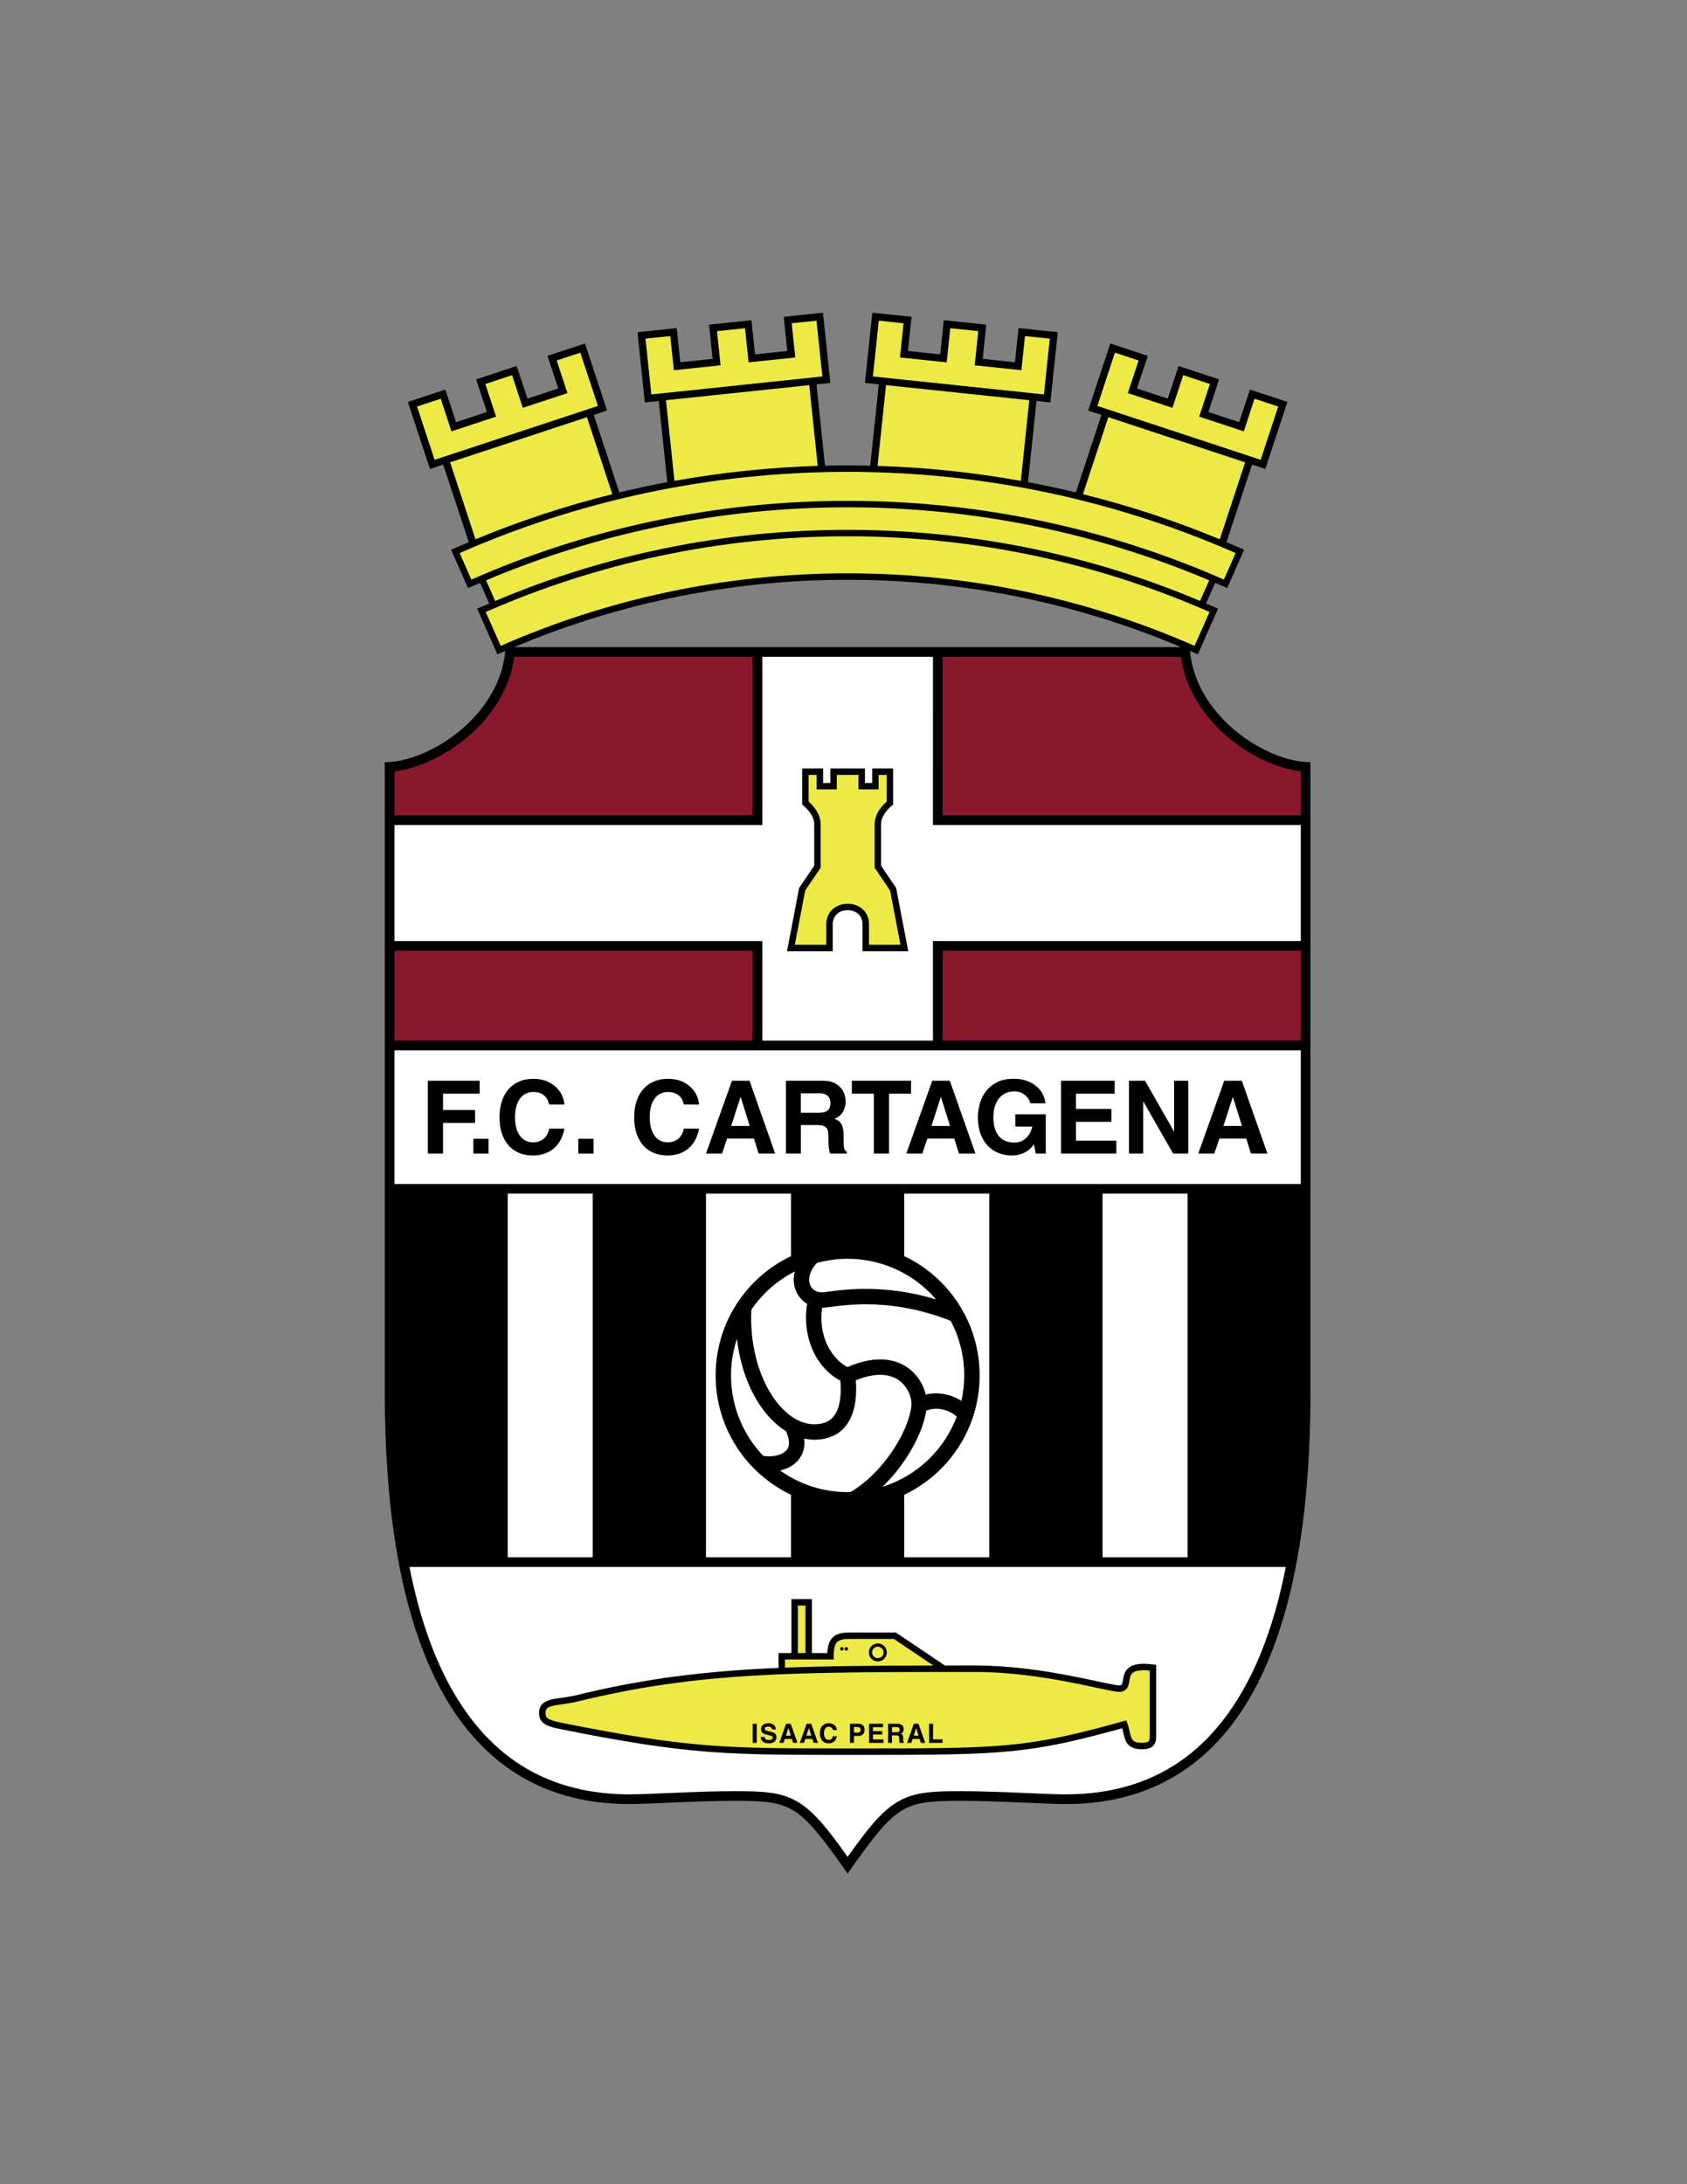 <?xml version="1.0" encoding="iso-8859-1"?>
<!-- Generator: Adobe Illustrator 24.0.1, SVG Export Plug-In . SVG Version: 6.00 Build 0)  -->
<svg version="1.1" id="Layer_1" xmlns="http://www.w3.org/2000/svg" xmlns:xlink="http://www.w3.org/1999/xlink" x="0px" y="0px"
	 viewBox="0 0 612 792" style="enable-background:new 0 0 612 792;" xml:space="preserve">
<rect x="0" y="0" width="612" height="792" fill="#808080" stroke="none"/>
<path d="M473.747,276.311c-7.548-0.416-17.646-4.611-25.973-11.663c-8.352-7.048-14.935-16.852-16.065-28.418l-0.02-0.197
	c0.594,0.258,1.194,0.503,1.785,0.765l1.069,0.474l0.474-1.069l6.859-15.488l-1.067-0.473c-1.093-0.485-2.2-0.94-3.3-1.413
	l3.314-7.479c1.098,0.473,2.206,0.928,3.297,1.413l1.068,0.476l0.473-1.07l5.677-12.819l-1.067-0.473
	c-1.768-0.784-3.557-1.531-5.339-2.287l9.275-28.126l4.804,1.585l8.019-24.311l-13.589-4.478l-3.902,11.829l-11.183-3.689
	l3.9-11.833l-14.699-4.844l-3.902,11.83l-11.185-3.687l3.902-11.835l-13.591-4.478l-8.013,24.31l1.248,0.411l3.558,1.173
	l-9.266,28.101c-5.74-1.382-11.537-2.623-17.383-3.72l3.092-29.44l5.033,0.529l2.677-25.46l-14.23-1.494l-1.301,12.389l-11.714-1.23
	l1.301-12.391l-15.392-1.618l-1.302,12.39l-11.712-1.229l1.303-12.392l-14.228-1.494l-2.678,25.456l1.308,0.137l3.728,0.392
	l-3.101,29.498c-2.73-0.063-5.464-0.108-8.21-0.108c-2.746,0-5.48,0.046-8.21,0.108l-3.102-29.498l5.035-0.529l-0.137-1.306
	l-2.539-24.15l-14.229,1.495l1.303,12.389l-11.714,1.231l-1.304-12.389l-15.389,1.618l1.301,12.389l-11.714,1.231l-1.301-12.389
	l-14.231,1.495l2.677,25.459l5.034-0.529l3.094,29.44c-5.848,1.097-11.645,2.338-17.386,3.72l-9.265-28.1l4.805-1.585l-0.411-1.249
	l-7.605-23.062l-13.588,4.478l3.903,11.832l-11.186,3.689l-3.902-11.829l-14.696,4.845l3.9,11.831l-11.184,3.689l-3.902-11.831
	l-13.589,4.481l8.016,24.311l4.81-1.586l9.274,28.128c-1.783,0.756-3.571,1.502-5.339,2.287l-1.067,0.473l6.149,13.887l1.068-0.473
	c1.092-0.484,2.199-0.94,3.298-1.413l3.312,7.479c-1.099,0.473-2.206,0.928-3.299,1.413l-1.066,0.473l7.332,16.557l1.069-0.474
	c0.592-0.263,1.192-0.507,1.785-0.765l-0.018,0.2c-1.131,11.563-7.714,21.367-16.066,28.415
	c-8.327,7.051-18.422,11.247-25.973,11.663l-1.651,0.097v228.825c0.01,38.719,4.767,75.72,18.217,103.283
	c13.388,27.567,35.932,45.695,70.508,45.636c8.322-0.004,24.064-1.168,38.611-1.168c10.244-0.005,15.841,0.448,20.872,3.506
	c5.076,3.052,10.044,9.147,18.257,20.862l1.434,2.037l1.434-2.037c8.214-11.715,13.181-17.811,18.257-20.862
	c5.031-3.058,10.629-3.511,20.872-3.506c14.547,0,30.291,1.164,38.612,1.168c34.576,0.06,57.119-18.068,70.507-45.636
	c13.45-27.563,18.207-64.565,18.217-103.283V276.405L473.747,276.311z M186.538,234.651c37.185-15.715,78.05-24.422,120.962-24.424
	c42.913,0.002,83.779,8.709,120.962,24.424H186.538z"/>
<path style="fill:#89182C;" d="M445.516,267.327c8.321,7.004,18.108,11.389,26.378,12.338v15.998h-129.94l0.004-57.508h86.451
	C430.076,250.169,437.028,260.164,445.516,267.327z"/>
<rect x="143.107" y="344.718" style="fill:#89182C;" width="129.936" height="32.624"/>
<rect x="143.107" y="380.845" style="fill:#FFFFFF;" width="328.786" height="48.471"/>
<rect x="341.957" y="344.716" style="fill:#89182C;" width="129.937" height="32.625"/>
<polygon style="fill:#FFFFFF;" points="338.45,341.212 338.45,377.341 276.549,377.341 276.549,341.213 143.107,341.213 
	143.107,299.165 276.55,299.165 276.55,238.155 338.453,238.155 338.45,299.167 471.894,299.167 471.894,341.212 "/>
<path style="fill:#89182C;" d="M169.485,267.327c8.489-7.163,15.439-17.158,17.104-29.172h86.455v57.508H143.107v-15.997
	C151.377,278.716,161.163,274.331,169.485,267.327z"/>
<path style="fill:#FFFFFF;" d="M454.034,606.977c-13.133,26.731-34.076,43.611-67.359,43.671
	c-8.061,0.002-23.911-1.167-38.612-1.169c-10.236,0.004-16.674,0.381-22.686,4.015c-5.613,3.427-10.437,9.349-17.876,19.814
	c-7.436-10.465-12.263-16.387-17.875-19.814c-6.011-3.634-12.454-4.011-22.688-4.015c-14.7,0.002-30.551,1.171-38.611,1.169
	c-33.283-0.06-54.228-16.94-67.36-43.671c-5.553-11.355-9.6-24.503-12.432-38.8h317.932
	C463.634,582.475,459.587,595.622,454.034,606.977z"/>
<path d="M160.721,418.288h-5.519v-26.416h18.801v4.671h-13.282v5.961h11.626v4.673h-11.626V418.288z"/>
<path d="M177.24,418.288h-5.518v-5.371h5.518V418.288z"/>
<path d="M199.241,400.517c-0.123-0.392-0.275-0.851-0.46-1.379c-0.185-0.528-0.491-1.024-0.92-1.491
	c-0.43-0.465-1-0.864-1.711-1.195c-0.712-0.331-1.631-0.497-2.759-0.497c-0.662,0-1.374,0.129-2.135,0.387
	c-0.76,0.257-1.471,0.73-2.133,1.416c-0.663,0.688-1.209,1.632-1.638,2.833c-0.43,1.201-0.644,2.735-0.644,4.599
	c0,1.178,0.122,2.313,0.367,3.403c0.245,1.092,0.632,2.055,1.159,2.889c0.527,0.834,1.201,1.496,2.023,1.985
	c0.821,0.492,1.821,0.737,2.999,0.737c1.545,0,2.819-0.424,3.826-1.27c1.005-0.847,1.68-2.079,2.023-3.698h5.519
	c-0.271,1.447-0.712,2.767-1.324,3.956c-0.614,1.19-1.398,2.213-2.354,3.071c-0.957,0.859-2.086,1.527-3.385,2.006
	c-1.301,0.477-2.772,0.717-4.416,0.717c-1.766,0-3.385-0.294-4.855-0.883c-1.473-0.589-2.741-1.466-3.809-2.631
	c-1.066-1.165-1.901-2.612-2.502-4.342c-0.601-1.729-0.9-3.734-0.9-6.016c0-2.304,0.313-4.328,0.938-6.07
	c0.625-1.74,1.483-3.193,2.575-4.358c1.092-1.166,2.379-2.043,3.863-2.631c1.483-0.589,3.072-0.883,4.765-0.883
	c1.986,0,3.68,0.307,5.077,0.919c1.398,0.614,2.558,1.38,3.478,2.3c0.919,0.92,1.605,1.925,2.06,3.016
	c0.454,1.093,0.718,2.129,0.791,3.109H199.241z"/>
<path d="M215.319,418.288h-5.52v-5.371h5.52V418.288z"/>
<path d="M248.1,400.517c-0.122-0.392-0.275-0.851-0.459-1.379c-0.184-0.528-0.491-1.024-0.92-1.491c-0.43-0.465-1-0.864-1.711-1.195
	c-0.712-0.331-1.631-0.497-2.76-0.497c-0.662,0-1.373,0.129-2.134,0.387c-0.76,0.257-1.472,0.73-2.134,1.416
	c-0.662,0.688-1.208,1.632-1.637,2.833c-0.43,1.201-0.645,2.735-0.645,4.599c0,1.178,0.123,2.313,0.368,3.403
	c0.245,1.092,0.632,2.055,1.159,2.889c0.526,0.834,1.201,1.496,2.023,1.985c0.821,0.492,1.821,0.737,2.998,0.737
	c1.546,0,2.82-0.424,3.826-1.27c1.006-0.847,1.681-2.079,2.023-3.698h5.52c-0.271,1.447-0.712,2.767-1.324,3.956
	c-0.614,1.19-1.398,2.213-2.355,3.071c-0.956,0.859-2.085,1.527-3.385,2.006c-1.3,0.477-2.771,0.717-4.415,0.717
	c-1.766,0-3.385-0.294-4.856-0.883c-1.472-0.589-2.74-1.466-3.808-2.631c-1.067-1.165-1.901-2.612-2.502-4.342
	c-0.601-1.729-0.901-3.734-0.901-6.016c0-2.304,0.313-4.328,0.938-6.07c0.625-1.74,1.483-3.193,2.575-4.358
	c1.092-1.166,2.379-2.043,3.863-2.631c1.483-0.589,3.072-0.883,4.765-0.883c1.986,0,3.679,0.307,5.077,0.919
	c1.398,0.614,2.557,1.38,3.477,2.3c0.92,0.92,1.606,1.925,2.061,3.016c0.454,1.093,0.717,2.129,0.791,3.109H248.1z"/>
<path d="M261.934,418.288h-5.814l9.419-26.416h6.365l9.308,26.416h-5.997l-1.692-5.445h-9.749L261.934,418.288z M265.245,408.28
	h6.732l-3.274-10.447h-0.073L265.245,408.28z"/>
<path d="M285.111,391.872h13.355c1.766,0,3.188,0.283,4.268,0.847c1.079,0.565,1.919,1.245,2.52,2.042
	c0.601,0.798,1.006,1.619,1.214,2.465c0.209,0.847,0.313,1.552,0.313,2.115c0,1.471-0.349,2.778-1.048,3.919
	c-0.7,1.141-1.711,1.931-3.035,2.372c0.538,0.245,1.017,0.496,1.435,0.754c0.416,0.258,0.766,0.626,1.049,1.104
	c0.28,0.478,0.496,1.099,0.644,1.858c0.146,0.761,0.221,1.753,0.221,2.979c0,0.956,0.005,1.754,0.019,2.392
	c0.012,0.639,0.055,1.147,0.128,1.527c0.074,0.379,0.19,0.674,0.351,0.883c0.158,0.208,0.387,0.361,0.681,0.459v0.699h-6.107
	c-0.197-0.638-0.345-1.343-0.442-2.115c-0.098-0.772-0.147-1.846-0.147-3.219c0-0.907-0.03-1.675-0.092-2.3
	c-0.062-0.625-0.233-1.141-0.515-1.546c-0.282-0.404-0.712-0.699-1.288-0.883c-0.576-0.184-1.379-0.275-2.409-0.275h-5.703v10.338
	h-5.408V391.872z M296.995,403.498c1.446,0,2.52-0.27,3.219-0.809c0.699-0.541,1.049-1.473,1.049-2.797
	c0-0.344-0.05-0.718-0.147-1.122c-0.099-0.404-0.289-0.778-0.57-1.123c-0.283-0.342-0.676-0.63-1.178-0.864
	c-0.503-0.233-1.159-0.349-1.969-0.349h-6.88v7.064H296.995z"/>
<path d="M322.528,418.288h-5.518v-21.745h-7.984v-4.671h21.486v4.671h-7.984V418.288z"/>
<path d="M334.597,418.288h-5.813l9.418-26.416h6.365l9.308,26.416h-5.997l-1.693-5.445h-9.748L334.597,418.288z M337.907,408.28
	h6.733l-3.274-10.447h-0.074L337.907,408.28z"/>
<path d="M368.333,404.05h11.039v14.238h-3.68l-0.552-3.31c-0.344,0.417-0.742,0.858-1.195,1.324c-0.454,0.466-1,0.895-1.638,1.287
	c-0.638,0.393-1.397,0.724-2.28,0.994c-0.884,0.268-1.927,0.404-3.129,0.404c-1.595,0-3.12-0.288-4.579-0.864
	c-1.46-0.576-2.755-1.435-3.882-2.575c-1.129-1.141-2.023-2.576-2.686-4.305c-0.662-1.73-0.993-3.759-0.993-6.09
	c0-1.79,0.251-3.524,0.755-5.206c0.502-1.679,1.281-3.168,2.336-4.468c1.055-1.301,2.391-2.343,4.011-3.129
	c1.618-0.785,3.531-1.177,5.739-1.177h0.073c2.011,0,3.734,0.294,5.169,0.883c1.436,0.588,2.618,1.324,3.551,2.208
	c0.933,0.883,1.624,1.845,2.078,2.887c0.454,1.043,0.718,2.018,0.792,2.926h-5.52c0-0.246-0.116-0.613-0.349-1.103
	c-0.234-0.491-0.589-0.976-1.066-1.453c-0.479-0.48-1.081-0.896-1.804-1.252c-0.725-0.354-1.576-0.533-2.558-0.533
	c-0.98,0-1.932,0.179-2.852,0.533c-0.919,0.356-1.729,0.914-2.427,1.674c-0.7,0.761-1.258,1.742-1.675,2.943
	c-0.417,1.202-0.625,2.649-0.625,4.342c0,1.815,0.227,3.305,0.68,4.47c0.454,1.166,1.043,2.092,1.766,2.778
	c0.724,0.687,1.546,1.165,2.467,1.435c0.919,0.27,1.845,0.404,2.777,0.404c0.294,0,0.741-0.055,1.342-0.165
	c0.602-0.111,1.227-0.362,1.877-0.754c0.649-0.393,1.27-0.976,1.857-1.748c0.589-0.773,1.03-1.821,1.324-3.146h-6.144V404.05z"/>
<path d="M404.353,396.543h-14.018v5.557h12.877v4.672h-12.877v6.843h14.644v4.673h-20.053v-26.416h19.427V396.543z"/>
<path d="M425.95,391.872h5.15v26.416h-5.519l-10.78-18.837h-0.072v18.837h-5.151v-26.416h5.813l10.485,18.395h0.074V391.872z"/>
<path d="M440.52,418.288h-5.813l9.419-26.416h6.364l9.309,26.416h-5.997l-1.692-5.445h-9.75L440.52,418.288z M443.831,408.28h6.731
	l-3.273-10.447h-0.074L443.831,408.28z"/>
<rect x="184.181" y="432.819" style="fill:#FFFFFF;" width="30.854" height="131.852"/>
<rect x="399.965" y="432.819" style="fill:#FFFFFF;" width="30.854" height="131.852"/>
<g>
	<path style="fill:#FFFFFF;" d="M259.612,498.746c0.002-19.098,11.182-35.577,27.351-43.266v-22.661h-30.854v131.853h30.854v-22.659
		C270.794,534.323,259.614,517.842,259.612,498.746z"/>
	<path style="fill:#FFFFFF;" d="M328.037,432.819v22.662c16.168,7.689,27.35,24.168,27.351,43.265
		c-0.001,19.095-11.183,35.575-27.351,43.266v22.66h30.855V432.819H328.037z"/>
</g>
<path style="fill:#FFFFFF;" d="M348.781,507.958c-2.622-1.679-5.824-2.701-9.206-2.729c-1.237-0.001-2.503,0.148-3.752,0.469
	c-0.558-2.383-1.705-4.857-3.573-7.073c-2.723-3.236-7.167-5.725-12.953-5.698c-3.482,0-7.417,0.863-11.835,2.782
	c-4.049-1.967-9.549-8.313-9.486-17.86c0-1.16,0.09-2.377,0.259-3.638c1.388-0.027,3.024-0.351,5.692-0.653
	c2.622-0.307,6.04-0.612,10.116-0.614c8.082,0.002,18.743,1.203,30.837,6.005c3.136,5.906,4.919,12.638,4.919,19.798
	C349.799,501.912,349.44,504.991,348.781,507.958z"/>
<path style="fill:#FFFFFF;" d="M337.409,468.835c0.749,0.75,1.464,1.536,2.154,2.34c-9.838-2.979-18.58-3.818-25.52-3.818
	c-4.357,0-8.009,0.329-10.77,0.653c-2.703,0.329-4.761,0.639-5.06,0.615c-2.954-0.089-4.571-1.836-4.671-4.64
	c0-1.65,0.719-3.779,2.781-6.038c3.56-0.972,7.303-1.501,11.175-1.501C319.188,456.446,329.745,461.177,337.409,468.835z"/>
<path style="fill:#FFFFFF;" d="M277.588,468.835c3.138-3.136,6.768-5.771,10.754-7.8c-0.248,0.99-0.385,1.98-0.384,2.95
	c-0.007,2.779,1.033,5.386,2.886,7.255c0.577,0.587,1.238,1.087,1.953,1.514c-0.273,1.758-0.408,3.46-0.408,5.095
	c0.063,11.595,6.268,19.645,12.471,22.776c0.086,1.091,0.143,2.143,0.143,3.109c0.004,4.928-1.1,8.117-2.647,9.951
	c-1.551,1.818-3.638,2.735-6.91,2.765c-5.372,0.036-11.098-3.735-15.55-10.691c-4.43-6.916-7.404-16.773-7.399-27.869
	c0-0.995,0.042-2.011,0.092-3.025C274.069,472.703,275.741,470.684,277.588,468.835z"/>
<path style="fill:#FFFFFF;" d="M265.199,498.746c0-4.654,0.761-9.121,2.147-13.306c1.027,9.024,3.843,17.06,7.844,23.327
	c2.764,4.321,6.149,7.858,9.959,10.194c0.798,1.765,1.085,3.171,1.083,4.21c-0.049,1.778-0.632,2.637-1.859,3.523
	c-1.235,0.849-3.265,1.391-5.477,1.383c-0.658,0-1.331-0.062-2.001-0.149C269.65,520.33,265.199,510.073,265.199,498.746z"/>
<path style="fill:#FFFFFF;" d="M282.989,533.21c1.597-0.365,3.126-0.964,4.498-1.878c2.524-1.631,4.379-4.623,4.33-8.16
	c0-0.507-0.047-1.026-0.113-1.549c1.223,0.259,2.469,0.411,3.741,0.417c0.046,0,0.093,0.001,0.138,0.001
	c4.345,0,8.377-1.528,11.057-4.773c2.713-3.266,3.949-7.833,3.952-13.534c-0.001-1.033-0.057-2.117-0.138-3.229
	c3.518-1.436,6.454-1.991,8.843-1.991c4.235,0.027,6.863,1.626,8.706,3.739c1.823,2.103,2.662,4.899,2.64,6.685
	c0.056,3.426-2.169,9.918-6.214,16.166c-3.905,6.117-9.472,12.133-15.869,15.916c-0.354,0.008-0.705,0.026-1.061,0.026
	C298.352,541.046,289.905,538.14,282.989,533.21z"/>
<path style="fill:#FFFFFF;" d="M337.409,528.656c-4.785,4.781-10.698,8.422-17.31,10.482c3.526-3.385,6.572-7.183,9.034-11.021
	c3.727-5.886,6.172-11.708,6.874-16.605c1.131-0.477,2.331-0.694,3.567-0.695c2.791-0.036,5.698,1.233,7.517,2.832
	C344.951,519.332,341.628,524.433,337.409,528.656z"/>
<path d="M329.499,344.928l-4.401-22.941l-5.48-8.078v-15.116c-0.013-1.68,0.919-3.377,1.934-4.643
	c0.504-0.628,1.011-1.146,1.392-1.5c0.378-0.353,0.602-0.524,0.602-0.527l0.453-0.352v-13.128h-7.593v5.257h-2.63l0.002-5.257
	h-12.554v5.257h-2.629v-5.257h-7.591v13.128l0.452,0.352c0,0,0.224,0.173,0.602,0.527c1.163,1.055,3.372,3.627,3.324,6.143v15.119
	l-5.48,8.075l-4.4,22.941h16.599v-9.927c0.036-2.761,2.007-4.922,5.4-4.966c3.395,0.044,5.365,2.205,5.401,4.966v9.927H329.499z"/>
<path style="fill:#EDE947;" d="M307.499,327.701c-2.247-0.004-4.204,0.79-5.578,2.124c-1.38,1.326-2.162,3.182-2.159,5.177v7.589
	h-11.435l3.776-19.689l5.615-8.276v-15.833c-0.084-4.085-3.194-7.088-4.381-8.125v-9.689h2.92l0.003,5.256h7.298v-5.256h7.882
	l0.003,5.256h7.297v-5.256h2.92l0.003,9.688c-1.185,1.034-4.298,4.039-4.38,8.126v15.836l5.612,8.273l3.777,19.689h-11.437v-7.589
	c0.005-1.996-0.777-3.852-2.156-5.177C311.702,328.491,309.745,327.696,307.499,327.701z"/>
<path d="M418.415,603.55c-1.307-0.169-2.452-0.251-3.461-0.251c-2.565,0-4.323,0.515-5.523,1.485
	c-1.813,1.499-1.888,3.589-2.121,4.84c-0.103,0.648-0.258,1.085-0.387,1.23c-0.125,0.128-0.202,0.253-0.923,0.278
	c-1.573,0.034-8.759-1.775-18.186-3.583c-9.492-1.807-21.508-3.62-33.595-3.62c-3.92,0-7.719,0-11.421,0.003l-17.814-11.976h-16.998
	c-2.744-0.005-4.848,0.528-6.214,2.104c-1.141,1.349-1.546,3.116-1.644,5.342h-5.575v-19.561h-7.446v19.561h-4.67v5.391
	c-26.607,1.143-48.505,3.796-73.716,9.973c-3.023,0.746-6.036,0.894-8.478,1.445c-1.221,0.285-2.339,0.667-3.242,1.439
	c-0.916,0.766-1.455,1.987-1.435,3.36c-0.04,1.465,0.425,2.986,1.755,3.932c1.29,0.936,3.082,1.456,5.9,2.032
	c46.748,9.356,60.114,9.371,105.641,9.364c1.541,0,3.054,0,4.523,0c50.146,0,59.904-0.288,93.715-9.674
	c0.415,1.438,0.601,2.979,1.222,4.433c0.744,1.866,2.699,3.286,5.854,3.199c2.17,0.011,3.693-0.491,4.538-1.699
	c0.787-1.198,0.696-2.441,0.718-3.555v-25.361L418.415,603.55z"/>
<rect x="289.445" y="582.173" style="fill:#EDE947;" width="2.774" height="17.229"/>
<path style="fill:#EDE947;" d="M284.771,601.738h17.667v-1.168c-0.011-2.616,0.393-4.191,1.103-4.986
	c0.678-0.797,1.932-1.288,4.445-1.291h16.286l14.345,9.643c-20.707,0.024-38.129,0.145-53.847,0.762V601.738z"/>
<path style="fill:#EDE947;" d="M417.096,629.043c0.021,1.145-0.069,1.944-0.304,2.226c-0.177,0.271-0.695,0.684-2.614,0.694
	c-2.687-0.087-3.135-0.692-3.716-1.813c-0.557-1.188-0.699-3.205-1.526-5.337l-0.389-0.977l-1.01,0.283
	c-35.569,9.9-43.9,9.875-98.673,9.883c-45.58-0.004-58.494,0.01-105.183-9.319c-2.713-0.532-4.279-1.089-4.966-1.617
	c-0.645-0.525-0.772-0.857-0.811-2.056c0.02-0.872,0.227-1.221,0.628-1.593c1.21-1.25,5.849-1.256,10.746-2.383
	c43.938-10.765,77.664-10.77,144.942-10.77c11.855,0,23.74,1.787,33.158,3.579c9.482,1.795,16.214,3.589,18.622,3.624
	c1.534,0.079,2.821-0.848,3.203-1.934c0.6-1.537,0.477-3.071,1.016-4.073c0.495-0.913,1.282-1.773,4.734-1.827
	c0.628,0,1.341,0.036,2.142,0.114V629.043z"/>
<path d="M315.192,599.176c0-1.8,1.458-3.26,3.26-3.26l0,0c1.799,0,3.259,1.46,3.259,3.26l0,0c0,1.801-1.46,3.26-3.259,3.26l0,0
	C316.65,602.435,315.192,600.977,315.192,599.176L315.192,599.176z"/>
<path style="fill:#EDE947;" d="M316.358,599.176c0.002,1.153,0.939,2.091,2.094,2.093l0,0c1.153-0.002,2.089-0.939,2.091-2.093l0,0
	c-0.002-1.153-0.938-2.09-2.091-2.092l0,0C317.298,597.086,316.36,598.022,316.358,599.176L316.358,599.176z"/>
<path d="M306.039,597.893c0,0.348-0.284,0.632-0.632,0.632c-0.348,0-0.632-0.284-0.632-0.632c0-0.348,0.284-0.632,0.632-0.632
	C305.755,597.261,306.039,597.545,306.039,597.893z"/>
<path d="M307.631,597.893c0,0.348-0.284,0.632-0.632,0.632c-0.348,0-0.633-0.284-0.633-0.632c0-0.348,0.285-0.632,0.633-0.632
	C307.347,597.261,307.631,597.545,307.631,597.893z"/>
<path d="M274.517,631.962h-1.446v-6.919h1.446V631.962z"/>
<path d="M277.378,629.832c0,0.096,0.018,0.209,0.053,0.338c0.036,0.128,0.104,0.25,0.207,0.366c0.103,0.115,0.251,0.213,0.443,0.293
	c0.192,0.081,0.446,0.121,0.762,0.121c0.173,0,0.346-0.013,0.516-0.039c0.17-0.025,0.324-0.07,0.462-0.135
	c0.139-0.064,0.251-0.154,0.337-0.271c0.088-0.115,0.131-0.266,0.131-0.452c0-0.135-0.03-0.247-0.092-0.337
	c-0.061-0.09-0.147-0.165-0.26-0.227c-0.112-0.061-0.246-0.114-0.4-0.159s-0.321-0.09-0.501-0.136l-0.742-0.173
	c-0.282-0.064-0.556-0.135-0.818-0.211c-0.264-0.078-0.496-0.189-0.699-0.333c-0.202-0.146-0.366-0.335-0.491-0.568
	c-0.125-0.235-0.188-0.542-0.188-0.921c0-0.129,0.014-0.27,0.043-0.424c0.029-0.154,0.079-0.311,0.15-0.468
	c0.071-0.157,0.168-0.312,0.294-0.462c0.125-0.15,0.287-0.283,0.486-0.394c0.199-0.113,0.437-0.204,0.714-0.275
	c0.275-0.07,0.601-0.106,0.973-0.106c0.527,0,0.964,0.076,1.311,0.231c0.347,0.154,0.623,0.343,0.828,0.568
	c0.206,0.225,0.351,0.467,0.434,0.727c0.084,0.26,0.126,0.496,0.126,0.708h-1.388c-0.014-0.077-0.034-0.176-0.063-0.294
	c-0.029-0.119-0.092-0.233-0.188-0.343c-0.097-0.109-0.236-0.204-0.42-0.284c-0.183-0.079-0.432-0.12-0.747-0.12
	c-0.135,0-0.274,0.015-0.419,0.043c-0.145,0.029-0.274,0.076-0.39,0.141c-0.116,0.063-0.211,0.149-0.284,0.255
	c-0.074,0.107-0.111,0.236-0.111,0.391c0,0.135,0.023,0.245,0.072,0.332c0.048,0.086,0.109,0.156,0.184,0.207
	c0.073,0.052,0.153,0.091,0.24,0.115c0.087,0.026,0.165,0.049,0.236,0.068l1.687,0.414c0.237,0.058,0.466,0.128,0.684,0.213
	c0.219,0.083,0.411,0.194,0.579,0.336c0.166,0.142,0.3,0.318,0.399,0.53c0.1,0.212,0.149,0.473,0.149,0.78
	c0,0.347-0.053,0.645-0.159,0.892c-0.106,0.248-0.244,0.454-0.415,0.622c-0.17,0.167-0.358,0.3-0.564,0.399
	c-0.205,0.101-0.409,0.176-0.611,0.227c-0.202,0.052-0.391,0.085-0.564,0.101c-0.174,0.016-0.313,0.025-0.415,0.025
	c-0.629,0-1.139-0.081-1.527-0.242c-0.389-0.159-0.689-0.358-0.9-0.592c-0.212-0.235-0.354-0.487-0.424-0.756
	c-0.071-0.271-0.106-0.512-0.106-0.724H277.378z"/>
<path d="M284.238,631.962h-1.522l2.467-6.919h1.667l2.439,6.919h-1.571l-0.443-1.426h-2.554L284.238,631.962z M285.105,629.341
	h1.764l-0.858-2.736h-0.018L285.105,629.341z"/>
<path d="M291.677,631.962h-1.521l2.467-6.919h1.667l2.438,6.919h-1.57l-0.443-1.426h-2.554L291.677,631.962z M292.545,629.341h1.763
	l-0.857-2.736h-0.019L292.545,629.341z"/>
<path d="M302.16,627.308c-0.031-0.103-0.071-0.224-0.12-0.361c-0.048-0.138-0.128-0.267-0.24-0.39
	c-0.112-0.122-0.262-0.227-0.448-0.315c-0.187-0.086-0.428-0.13-0.723-0.13c-0.174,0-0.36,0.034-0.559,0.102
	c-0.199,0.067-0.386,0.19-0.56,0.371c-0.173,0.18-0.316,0.428-0.429,0.742s-0.168,0.717-0.168,1.205
	c0,0.308,0.031,0.605,0.096,0.891c0.064,0.286,0.165,0.538,0.304,0.756c0.138,0.219,0.314,0.392,0.53,0.521
	c0.215,0.129,0.477,0.192,0.785,0.192c0.404,0,0.738-0.11,1.002-0.332c0.264-0.221,0.44-0.544,0.529-0.968h1.446
	c-0.071,0.378-0.186,0.724-0.347,1.035c-0.161,0.312-0.366,0.579-0.617,0.805c-0.25,0.226-0.546,0.4-0.887,0.525
	c-0.34,0.125-0.726,0.189-1.156,0.189c-0.463,0-0.886-0.078-1.271-0.232c-0.386-0.154-0.719-0.385-0.998-0.689
	c-0.279-0.306-0.497-0.685-0.655-1.137c-0.157-0.453-0.235-0.978-0.235-1.575c0-0.604,0.082-1.134,0.245-1.591
	c0.164-0.456,0.39-0.837,0.675-1.142c0.286-0.306,0.623-0.534,1.012-0.689c0.389-0.155,0.805-0.231,1.248-0.231
	c0.52,0,0.964,0.08,1.33,0.24c0.366,0.161,0.669,0.361,0.91,0.603c0.241,0.24,0.421,0.504,0.54,0.79
	c0.118,0.285,0.188,0.557,0.207,0.815H302.16z"/>
<path d="M309.794,631.962h-1.446v-6.919h3.162c0.333,0,0.634,0.051,0.9,0.154c0.266,0.104,0.49,0.25,0.673,0.443
	c0.186,0.192,0.325,0.425,0.425,0.699c0.101,0.273,0.15,0.579,0.15,0.919c0,0.155-0.027,0.358-0.082,0.608
	c-0.055,0.249-0.162,0.493-0.324,0.732c-0.159,0.237-0.386,0.441-0.674,0.611c-0.289,0.171-0.665,0.256-1.127,0.256h-1.657V631.962z
	 M311.133,628.271c0.27,0,0.477-0.041,0.622-0.124c0.145-0.085,0.249-0.184,0.317-0.299c0.067-0.116,0.107-0.235,0.121-0.357
	c0.012-0.122,0.018-0.221,0.018-0.299c0-0.34-0.1-0.584-0.299-0.732c-0.198-0.146-0.523-0.221-0.973-0.221h-1.147v2.032H311.133z"/>
<path d="M320.345,626.267h-3.671v1.455h3.372v1.224h-3.372v1.792h3.835v1.225h-5.251v-6.919h5.087V626.267z"/>
<path d="M322.165,625.043h3.498c0.462,0,0.835,0.074,1.118,0.222c0.282,0.148,0.503,0.326,0.66,0.535
	c0.157,0.209,0.263,0.424,0.317,0.646c0.055,0.222,0.082,0.406,0.082,0.554c0,0.386-0.092,0.727-0.274,1.026
	c-0.184,0.299-0.448,0.507-0.796,0.621c0.142,0.064,0.267,0.131,0.377,0.198c0.109,0.066,0.2,0.164,0.274,0.289
	c0.074,0.125,0.13,0.288,0.169,0.486c0.038,0.199,0.058,0.459,0.058,0.78c0,0.251,0.002,0.459,0.005,0.627
	c0.003,0.167,0.014,0.3,0.034,0.399c0.019,0.101,0.049,0.177,0.092,0.232c0.041,0.055,0.1,0.095,0.178,0.12v0.184h-1.6
	c-0.052-0.167-0.091-0.352-0.116-0.555c-0.024-0.202-0.038-0.482-0.038-0.843c0-0.237-0.009-0.438-0.024-0.602
	c-0.016-0.164-0.06-0.299-0.135-0.404c-0.074-0.107-0.185-0.183-0.338-0.233c-0.15-0.048-0.361-0.071-0.63-0.071h-1.495v2.708
	h-1.416V625.043z M325.278,628.088c0.379,0,0.66-0.07,0.842-0.212c0.184-0.142,0.275-0.386,0.275-0.732
	c0-0.09-0.013-0.188-0.038-0.294c-0.025-0.107-0.076-0.203-0.15-0.293c-0.073-0.091-0.176-0.166-0.308-0.227
	c-0.133-0.061-0.304-0.091-0.516-0.091h-1.803v1.85H325.278z"/>
<path d="M330.587,631.962h-1.521l2.466-6.919h1.668l2.438,6.919h-1.57l-0.443-1.426h-2.555L330.587,631.962z M331.454,629.341h1.764
	l-0.858-2.736h-0.018L331.454,629.341z"/>
<path d="M338.488,630.709h3.44v1.253h-4.886v-6.919h1.445V630.709z"/>
<polygon style="fill:#EDE947;" points="404.458,127.872 413.055,130.707 409.152,142.537 425.331,147.874 429.233,136.042 
	438.938,139.24 435.036,151.072 451.214,156.407 455.116,144.575 463.71,147.41 457.34,166.73 398.089,147.191 "/>
<polygon style="fill:#EDE947;" points="318.791,116.275 327.794,117.224 326.491,129.611 343.43,131.395 344.731,119.003 
	354.895,120.071 353.596,132.46 370.536,134.242 371.836,121.853 380.842,122.799 378.713,143.029 316.664,136.507 "/>
<path style="fill:#EDE947;" d="M321.424,139.65l51.98,5.465l-3.073,29.255c-16.94-3.049-34.298-4.893-51.985-5.428L321.424,139.65z"
	/>
<polygon style="fill:#EDE947;" points="234.158,122.797 243.161,121.852 244.464,134.24 261.405,132.462 260.103,120.071 
	270.267,119.003 271.567,131.392 288.508,129.613 287.205,117.222 296.208,116.276 298.336,136.507 236.287,143.029 "/>
<path style="fill:#EDE947;" d="M241.594,145.114l51.981-5.464l3.078,29.293c-17.686,0.535-35.043,2.379-51.982,5.428
	L241.594,145.114z"/>
<polygon style="fill:#EDE947;" points="151.289,147.411 159.885,144.577 163.784,156.409 179.964,151.074 176.061,139.242 
	185.768,136.041 189.668,147.873 205.848,142.538 201.944,130.706 210.54,127.872 216.911,147.192 157.659,166.729 "/>
<path style="fill:#EDE947;" d="M163.288,167.641l49.64-16.368l9.207,27.923c-17.071,4.247-33.657,9.722-49.643,16.356
	L163.288,167.641z"/>
<path style="fill:#EDE947;" d="M433.354,234.191c-38.519-16.914-81.094-26.3-125.854-26.3c-44.762,0-87.335,9.386-125.854,26.3
	l-5.441-12.284c40.182-17.651,84.591-27.446,131.295-27.446c46.705,0,91.115,9.795,131.295,27.446L433.354,234.191z"/>
<path style="fill:#EDE947;" d="M435.362,217.91c-39.313-16.593-82.514-25.787-127.862-25.784
	c-45.349-0.002-88.549,9.191-127.861,25.784l-3.314-7.478c40.323-17.04,84.641-26.483,131.176-26.483
	c46.532,0,90.849,9.443,131.174,26.482L435.362,217.91z"/>
<path style="fill:#EDE947;" d="M443.999,210.157c-41.772-18.355-87.951-28.546-136.498-28.544
	c-48.548-0.002-94.729,10.189-136.499,28.544l-4.258-9.615C209.816,181.61,257.43,171.1,307.501,171.1
	c50.069,0,97.684,10.511,140.754,29.443L443.999,210.157z"/>
<path style="fill:#EDE947;" d="M442.506,195.551c-15.984-6.634-32.569-12.108-49.642-16.355l9.209-27.923l49.638,16.368
	L442.506,195.551z"/>
</svg>
